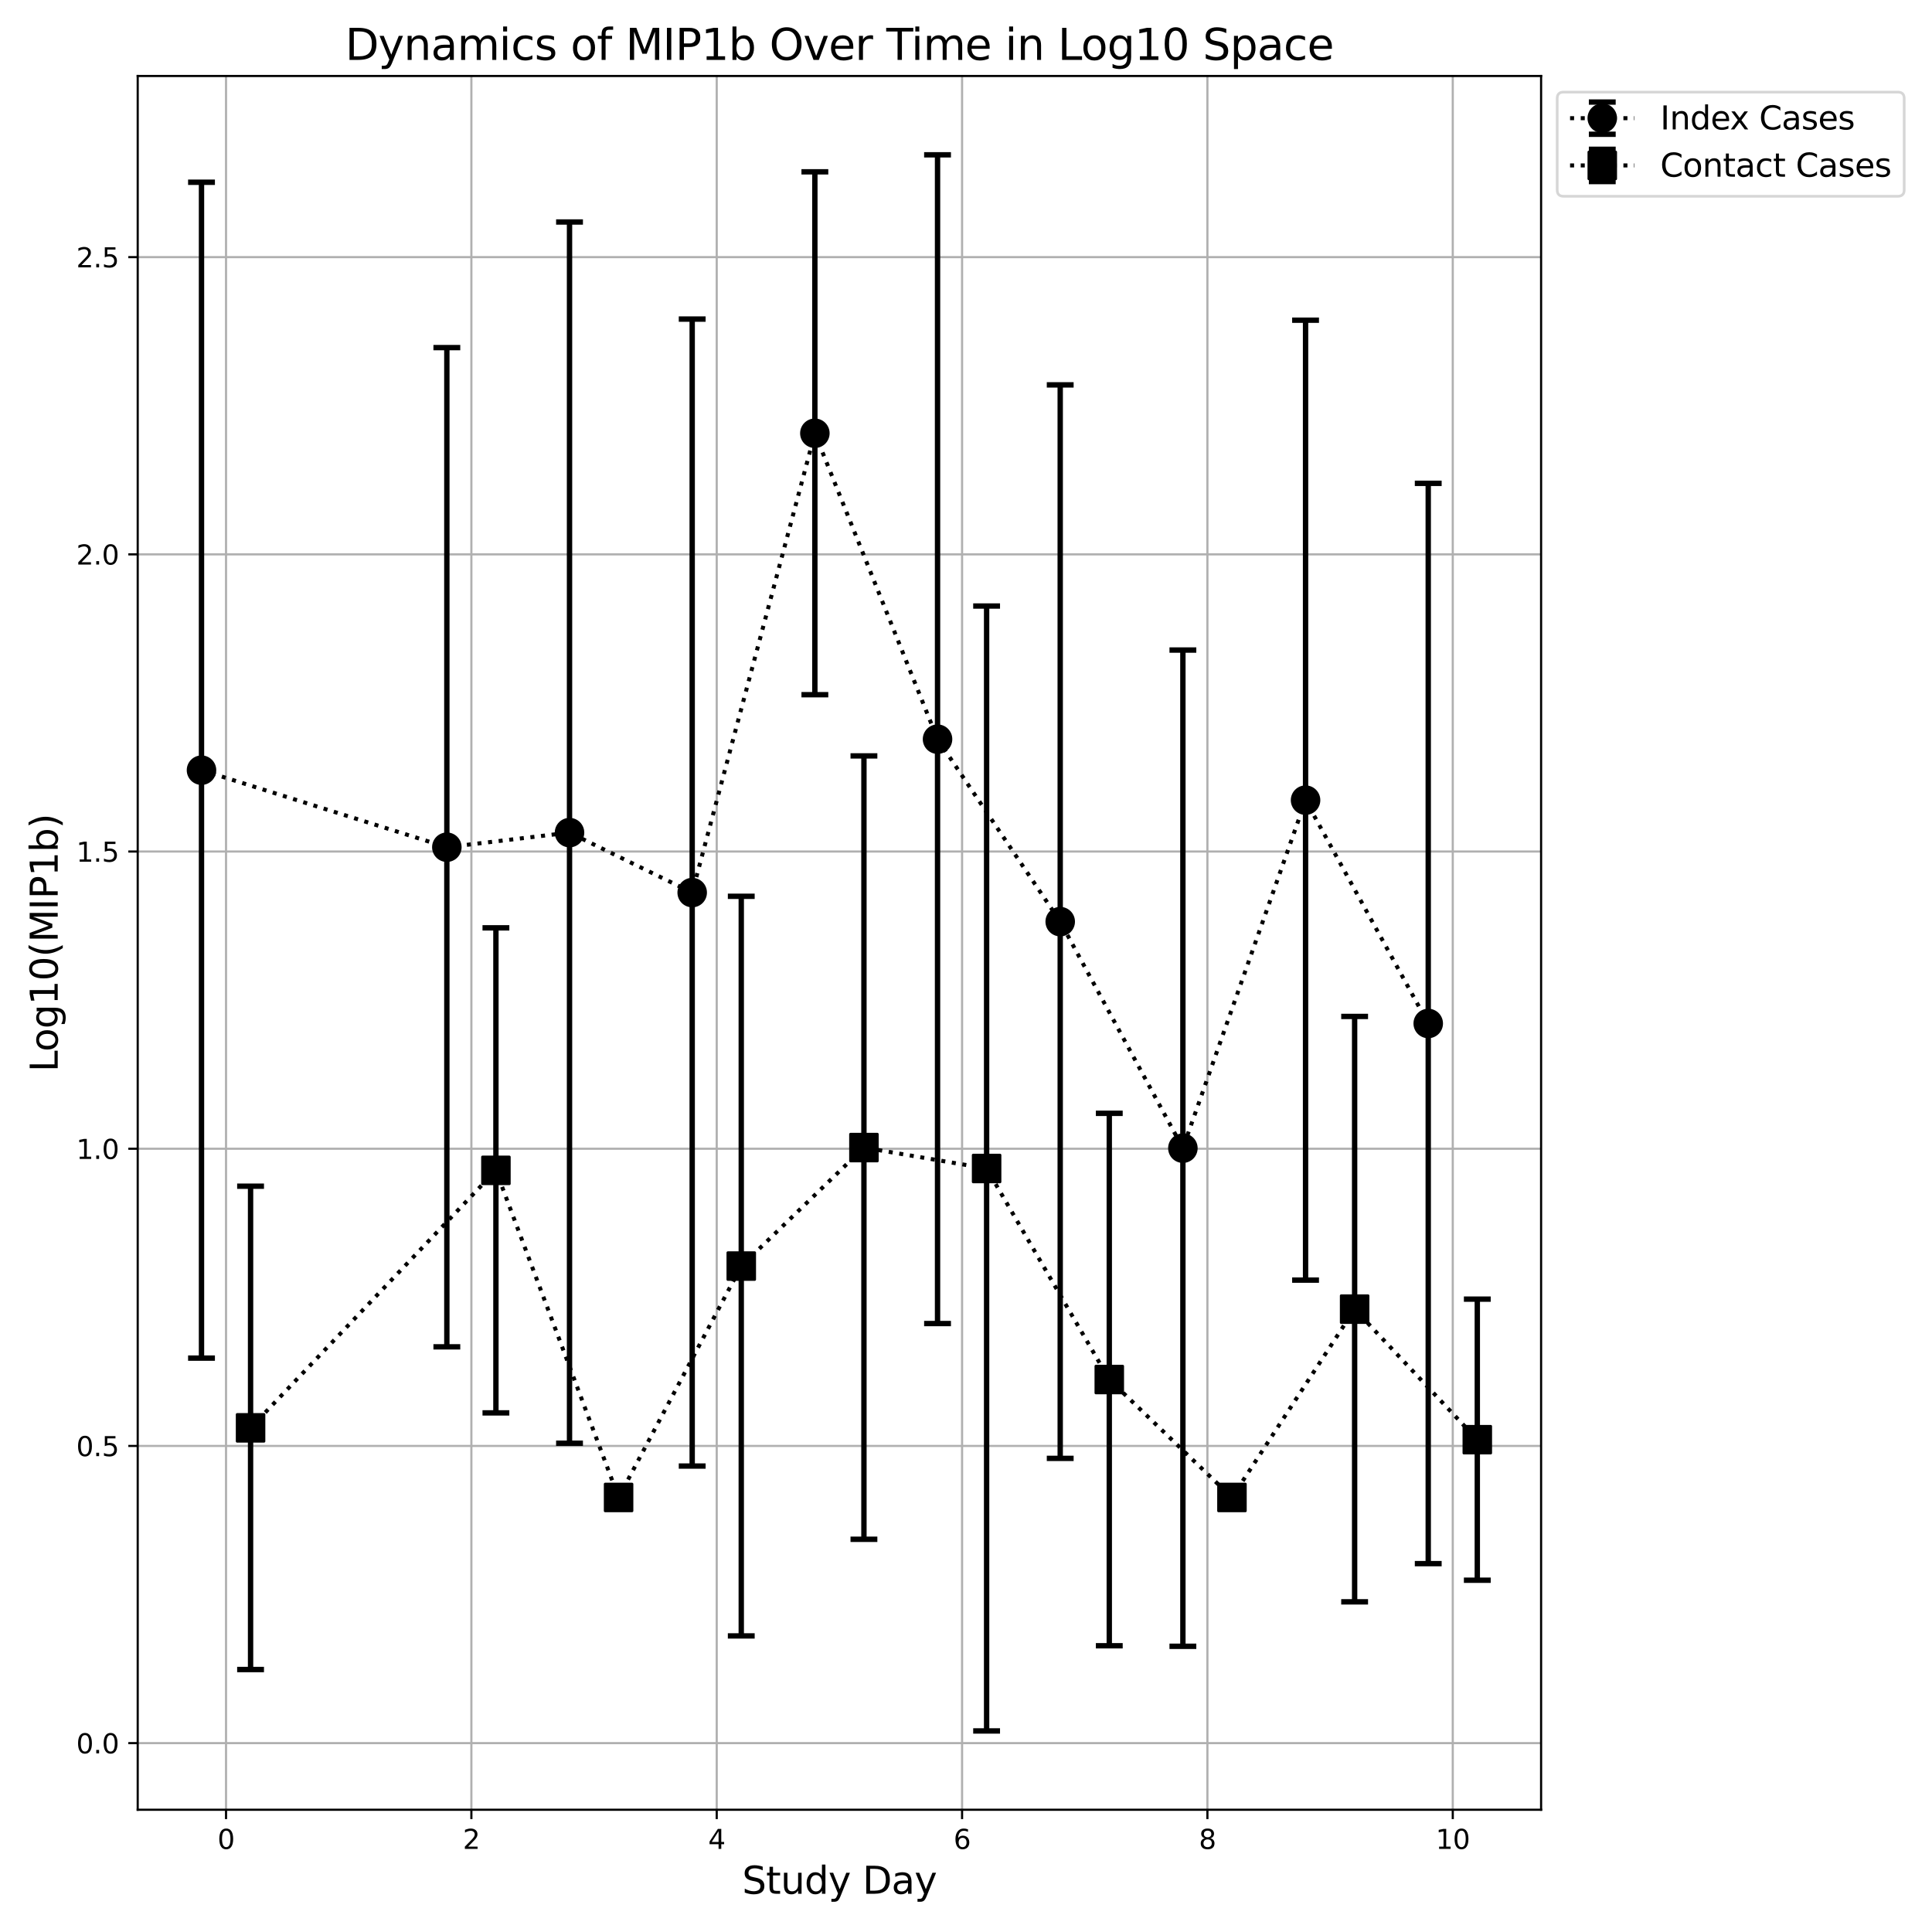 <?xml version="1.0" encoding="utf-8" standalone="no"?>
<!DOCTYPE svg PUBLIC "-//W3C//DTD SVG 1.1//EN"
  "http://www.w3.org/Graphics/SVG/1.1/DTD/svg11.dtd">
<svg xmlns:xlink="http://www.w3.org/1999/xlink" width="720pt" height="720pt" viewBox="0 0 720 720" xmlns="http://www.w3.org/2000/svg" version="1.1">
 <defs>
  <style type="text/css">*{stroke-linejoin: round; stroke-linecap: butt}</style>
 </defs>
 <g id="figure_1">
  <g id="patch_1">
   <path d="M 0 720 
L 720 720 
L 720 0 
L 0 0 
z
" style="fill: #ffffff"/>
  </g>
  <g id="axes_1">
   <g id="patch_2">
    <path d="M 51.32 674.44 
L 574.32 674.44 
L 574.32 28.32 
L 51.32 28.32 
z
" style="fill: #ffffff"/>
   </g>
   <g id="matplotlib.axis_1">
    <g id="xtick_1">
     <g id="line2d_1">
      <path d="M 84.236 674.44 
L 84.236 28.32 
" clip-path="url(#pb7e20f6f89)" style="fill: none; stroke: #b0b0b0; stroke-width: 0.8; stroke-linecap: square"/>
     </g>
     <g id="line2d_2">
      <defs>
       <path id="m8252f2e72b" d="M 0 0 
L 0 3.5 
" style="stroke: #000000; stroke-width: 0.8"/>
      </defs>
      <g>
       <use xlink:href="#m8252f2e72b" x="84.236" y="674.44" style="stroke: #000000; stroke-width: 0.8"/>
      </g>
     </g>
     <g id="text_1">
      <!-- 0 -->
      <g transform="translate(81.055 689.038) scale(0.1 -0.1)">
       <defs>
        <path id="DejaVuSans-30" d="M 2034 4250 
Q 1547 4250 1301 3770 
Q 1056 3291 1056 2328 
Q 1056 1369 1301 889 
Q 1547 409 2034 409 
Q 2525 409 2770 889 
Q 3016 1369 3016 2328 
Q 3016 3291 2770 3770 
Q 2525 4250 2034 4250 
z
M 2034 4750 
Q 2819 4750 3233 4129 
Q 3647 3509 3647 2328 
Q 3647 1150 3233 529 
Q 2819 -91 2034 -91 
Q 1250 -91 836 529 
Q 422 1150 422 2328 
Q 422 3509 836 4129 
Q 1250 4750 2034 4750 
z
" transform="scale(0.016)"/>
       </defs>
       <use xlink:href="#DejaVuSans-30"/>
      </g>
     </g>
    </g>
    <g id="xtick_2">
     <g id="line2d_3">
      <path d="M 175.67 674.44 
L 175.67 28.32 
" clip-path="url(#pb7e20f6f89)" style="fill: none; stroke: #b0b0b0; stroke-width: 0.8; stroke-linecap: square"/>
     </g>
     <g id="line2d_4">
      <g>
       <use xlink:href="#m8252f2e72b" x="175.67" y="674.44" style="stroke: #000000; stroke-width: 0.8"/>
      </g>
     </g>
     <g id="text_2">
      <!-- 2 -->
      <g transform="translate(172.488 689.038) scale(0.1 -0.1)">
       <defs>
        <path id="DejaVuSans-32" d="M 1228 531 
L 3431 531 
L 3431 0 
L 469 0 
L 469 531 
Q 828 903 1448 1529 
Q 2069 2156 2228 2338 
Q 2531 2678 2651 2914 
Q 2772 3150 2772 3378 
Q 2772 3750 2511 3984 
Q 2250 4219 1831 4219 
Q 1534 4219 1204 4116 
Q 875 4013 500 3803 
L 500 4441 
Q 881 4594 1212 4672 
Q 1544 4750 1819 4750 
Q 2544 4750 2975 4387 
Q 3406 4025 3406 3419 
Q 3406 3131 3298 2873 
Q 3191 2616 2906 2266 
Q 2828 2175 2409 1742 
Q 1991 1309 1228 531 
z
" transform="scale(0.016)"/>
       </defs>
       <use xlink:href="#DejaVuSans-32"/>
      </g>
     </g>
    </g>
    <g id="xtick_3">
     <g id="line2d_5">
      <path d="M 267.103 674.44 
L 267.103 28.32 
" clip-path="url(#pb7e20f6f89)" style="fill: none; stroke: #b0b0b0; stroke-width: 0.8; stroke-linecap: square"/>
     </g>
     <g id="line2d_6">
      <g>
       <use xlink:href="#m8252f2e72b" x="267.103" y="674.44" style="stroke: #000000; stroke-width: 0.8"/>
      </g>
     </g>
     <g id="text_3">
      <!-- 4 -->
      <g transform="translate(263.922 689.038) scale(0.1 -0.1)">
       <defs>
        <path id="DejaVuSans-34" d="M 2419 4116 
L 825 1625 
L 2419 1625 
L 2419 4116 
z
M 2253 4666 
L 3047 4666 
L 3047 1625 
L 3713 1625 
L 3713 1100 
L 3047 1100 
L 3047 0 
L 2419 0 
L 2419 1100 
L 313 1100 
L 313 1709 
L 2253 4666 
z
" transform="scale(0.016)"/>
       </defs>
       <use xlink:href="#DejaVuSans-34"/>
      </g>
     </g>
    </g>
    <g id="xtick_4">
     <g id="line2d_7">
      <path d="M 358.537 674.44 
L 358.537 28.32 
" clip-path="url(#pb7e20f6f89)" style="fill: none; stroke: #b0b0b0; stroke-width: 0.8; stroke-linecap: square"/>
     </g>
     <g id="line2d_8">
      <g>
       <use xlink:href="#m8252f2e72b" x="358.537" y="674.44" style="stroke: #000000; stroke-width: 0.8"/>
      </g>
     </g>
     <g id="text_4">
      <!-- 6 -->
      <g transform="translate(355.356 689.038) scale(0.1 -0.1)">
       <defs>
        <path id="DejaVuSans-36" d="M 2113 2584 
Q 1688 2584 1439 2293 
Q 1191 2003 1191 1497 
Q 1191 994 1439 701 
Q 1688 409 2113 409 
Q 2538 409 2786 701 
Q 3034 994 3034 1497 
Q 3034 2003 2786 2293 
Q 2538 2584 2113 2584 
z
M 3366 4563 
L 3366 3988 
Q 3128 4100 2886 4159 
Q 2644 4219 2406 4219 
Q 1781 4219 1451 3797 
Q 1122 3375 1075 2522 
Q 1259 2794 1537 2939 
Q 1816 3084 2150 3084 
Q 2853 3084 3261 2657 
Q 3669 2231 3669 1497 
Q 3669 778 3244 343 
Q 2819 -91 2113 -91 
Q 1303 -91 875 529 
Q 447 1150 447 2328 
Q 447 3434 972 4092 
Q 1497 4750 2381 4750 
Q 2619 4750 2861 4703 
Q 3103 4656 3366 4563 
z
" transform="scale(0.016)"/>
       </defs>
       <use xlink:href="#DejaVuSans-36"/>
      </g>
     </g>
    </g>
    <g id="xtick_5">
     <g id="line2d_9">
      <path d="M 449.97 674.44 
L 449.97 28.32 
" clip-path="url(#pb7e20f6f89)" style="fill: none; stroke: #b0b0b0; stroke-width: 0.8; stroke-linecap: square"/>
     </g>
     <g id="line2d_10">
      <g>
       <use xlink:href="#m8252f2e72b" x="449.97" y="674.44" style="stroke: #000000; stroke-width: 0.8"/>
      </g>
     </g>
     <g id="text_5">
      <!-- 8 -->
      <g transform="translate(446.789 689.038) scale(0.1 -0.1)">
       <defs>
        <path id="DejaVuSans-38" d="M 2034 2216 
Q 1584 2216 1326 1975 
Q 1069 1734 1069 1313 
Q 1069 891 1326 650 
Q 1584 409 2034 409 
Q 2484 409 2743 651 
Q 3003 894 3003 1313 
Q 3003 1734 2745 1975 
Q 2488 2216 2034 2216 
z
M 1403 2484 
Q 997 2584 770 2862 
Q 544 3141 544 3541 
Q 544 4100 942 4425 
Q 1341 4750 2034 4750 
Q 2731 4750 3128 4425 
Q 3525 4100 3525 3541 
Q 3525 3141 3298 2862 
Q 3072 2584 2669 2484 
Q 3125 2378 3379 2068 
Q 3634 1759 3634 1313 
Q 3634 634 3220 271 
Q 2806 -91 2034 -91 
Q 1263 -91 848 271 
Q 434 634 434 1313 
Q 434 1759 690 2068 
Q 947 2378 1403 2484 
z
M 1172 3481 
Q 1172 3119 1398 2916 
Q 1625 2713 2034 2713 
Q 2441 2713 2670 2916 
Q 2900 3119 2900 3481 
Q 2900 3844 2670 4047 
Q 2441 4250 2034 4250 
Q 1625 4250 1398 4047 
Q 1172 3844 1172 3481 
z
" transform="scale(0.016)"/>
       </defs>
       <use xlink:href="#DejaVuSans-38"/>
      </g>
     </g>
    </g>
    <g id="xtick_6">
     <g id="line2d_11">
      <path d="M 541.404 674.44 
L 541.404 28.32 
" clip-path="url(#pb7e20f6f89)" style="fill: none; stroke: #b0b0b0; stroke-width: 0.8; stroke-linecap: square"/>
     </g>
     <g id="line2d_12">
      <g>
       <use xlink:href="#m8252f2e72b" x="541.404" y="674.44" style="stroke: #000000; stroke-width: 0.8"/>
      </g>
     </g>
     <g id="text_6">
      <!-- 10 -->
      <g transform="translate(535.041 689.038) scale(0.1 -0.1)">
       <defs>
        <path id="DejaVuSans-31" d="M 794 531 
L 1825 531 
L 1825 4091 
L 703 3866 
L 703 4441 
L 1819 4666 
L 2450 4666 
L 2450 531 
L 3481 531 
L 3481 0 
L 794 0 
L 794 531 
z
" transform="scale(0.016)"/>
       </defs>
       <use xlink:href="#DejaVuSans-31"/>
       <use xlink:href="#DejaVuSans-30" x="63.623"/>
      </g>
     </g>
    </g>
    <g id="text_7">
     <!-- Study Day -->
     <g transform="translate(276.561 705.756) scale(0.14 -0.14)">
      <defs>
       <path id="DejaVuSans-53" d="M 3425 4513 
L 3425 3897 
Q 3066 4069 2747 4153 
Q 2428 4238 2131 4238 
Q 1616 4238 1336 4038 
Q 1056 3838 1056 3469 
Q 1056 3159 1242 3001 
Q 1428 2844 1947 2747 
L 2328 2669 
Q 3034 2534 3370 2195 
Q 3706 1856 3706 1288 
Q 3706 609 3251 259 
Q 2797 -91 1919 -91 
Q 1588 -91 1214 -16 
Q 841 59 441 206 
L 441 856 
Q 825 641 1194 531 
Q 1563 422 1919 422 
Q 2459 422 2753 634 
Q 3047 847 3047 1241 
Q 3047 1584 2836 1778 
Q 2625 1972 2144 2069 
L 1759 2144 
Q 1053 2284 737 2584 
Q 422 2884 422 3419 
Q 422 4038 858 4394 
Q 1294 4750 2059 4750 
Q 2388 4750 2728 4690 
Q 3069 4631 3425 4513 
z
" transform="scale(0.016)"/>
       <path id="DejaVuSans-74" d="M 1172 4494 
L 1172 3500 
L 2356 3500 
L 2356 3053 
L 1172 3053 
L 1172 1153 
Q 1172 725 1289 603 
Q 1406 481 1766 481 
L 2356 481 
L 2356 0 
L 1766 0 
Q 1100 0 847 248 
Q 594 497 594 1153 
L 594 3053 
L 172 3053 
L 172 3500 
L 594 3500 
L 594 4494 
L 1172 4494 
z
" transform="scale(0.016)"/>
       <path id="DejaVuSans-75" d="M 544 1381 
L 544 3500 
L 1119 3500 
L 1119 1403 
Q 1119 906 1312 657 
Q 1506 409 1894 409 
Q 2359 409 2629 706 
Q 2900 1003 2900 1516 
L 2900 3500 
L 3475 3500 
L 3475 0 
L 2900 0 
L 2900 538 
Q 2691 219 2414 64 
Q 2138 -91 1772 -91 
Q 1169 -91 856 284 
Q 544 659 544 1381 
z
M 1991 3584 
L 1991 3584 
z
" transform="scale(0.016)"/>
       <path id="DejaVuSans-64" d="M 2906 2969 
L 2906 4863 
L 3481 4863 
L 3481 0 
L 2906 0 
L 2906 525 
Q 2725 213 2448 61 
Q 2172 -91 1784 -91 
Q 1150 -91 751 415 
Q 353 922 353 1747 
Q 353 2572 751 3078 
Q 1150 3584 1784 3584 
Q 2172 3584 2448 3432 
Q 2725 3281 2906 2969 
z
M 947 1747 
Q 947 1113 1208 752 
Q 1469 391 1925 391 
Q 2381 391 2643 752 
Q 2906 1113 2906 1747 
Q 2906 2381 2643 2742 
Q 2381 3103 1925 3103 
Q 1469 3103 1208 2742 
Q 947 2381 947 1747 
z
" transform="scale(0.016)"/>
       <path id="DejaVuSans-79" d="M 2059 -325 
Q 1816 -950 1584 -1140 
Q 1353 -1331 966 -1331 
L 506 -1331 
L 506 -850 
L 844 -850 
Q 1081 -850 1212 -737 
Q 1344 -625 1503 -206 
L 1606 56 
L 191 3500 
L 800 3500 
L 1894 763 
L 2988 3500 
L 3597 3500 
L 2059 -325 
z
" transform="scale(0.016)"/>
       <path id="DejaVuSans-20" transform="scale(0.016)"/>
       <path id="DejaVuSans-44" d="M 1259 4147 
L 1259 519 
L 2022 519 
Q 2988 519 3436 956 
Q 3884 1394 3884 2338 
Q 3884 3275 3436 3711 
Q 2988 4147 2022 4147 
L 1259 4147 
z
M 628 4666 
L 1925 4666 
Q 3281 4666 3915 4102 
Q 4550 3538 4550 2338 
Q 4550 1131 3912 565 
Q 3275 0 1925 0 
L 628 0 
L 628 4666 
z
" transform="scale(0.016)"/>
       <path id="DejaVuSans-61" d="M 2194 1759 
Q 1497 1759 1228 1600 
Q 959 1441 959 1056 
Q 959 750 1161 570 
Q 1363 391 1709 391 
Q 2188 391 2477 730 
Q 2766 1069 2766 1631 
L 2766 1759 
L 2194 1759 
z
M 3341 1997 
L 3341 0 
L 2766 0 
L 2766 531 
Q 2569 213 2275 61 
Q 1981 -91 1556 -91 
Q 1019 -91 701 211 
Q 384 513 384 1019 
Q 384 1609 779 1909 
Q 1175 2209 1959 2209 
L 2766 2209 
L 2766 2266 
Q 2766 2663 2505 2880 
Q 2244 3097 1772 3097 
Q 1472 3097 1187 3025 
Q 903 2953 641 2809 
L 641 3341 
Q 956 3463 1253 3523 
Q 1550 3584 1831 3584 
Q 2591 3584 2966 3190 
Q 3341 2797 3341 1997 
z
" transform="scale(0.016)"/>
      </defs>
      <use xlink:href="#DejaVuSans-53"/>
      <use xlink:href="#DejaVuSans-74" x="63.477"/>
      <use xlink:href="#DejaVuSans-75" x="102.686"/>
      <use xlink:href="#DejaVuSans-64" x="166.064"/>
      <use xlink:href="#DejaVuSans-79" x="229.541"/>
      <use xlink:href="#DejaVuSans-20" x="288.721"/>
      <use xlink:href="#DejaVuSans-44" x="320.508"/>
      <use xlink:href="#DejaVuSans-61" x="397.51"/>
      <use xlink:href="#DejaVuSans-79" x="458.789"/>
     </g>
    </g>
   </g>
   <g id="matplotlib.axis_2">
    <g id="ytick_1">
     <g id="line2d_13">
      <path d="M 51.32 649.616 
L 574.32 649.616 
" clip-path="url(#pb7e20f6f89)" style="fill: none; stroke: #b0b0b0; stroke-width: 0.8; stroke-linecap: square"/>
     </g>
     <g id="line2d_14">
      <defs>
       <path id="ma3a31ed9f6" d="M 0 0 
L -3.5 0 
" style="stroke: #000000; stroke-width: 0.8"/>
      </defs>
      <g>
       <use xlink:href="#ma3a31ed9f6" x="51.32" y="649.616" style="stroke: #000000; stroke-width: 0.8"/>
      </g>
     </g>
     <g id="text_8">
      <!-- 0.0 -->
      <g transform="translate(28.417 653.416) scale(0.1 -0.1)">
       <defs>
        <path id="DejaVuSans-2e" d="M 684 794 
L 1344 794 
L 1344 0 
L 684 0 
L 684 794 
z
" transform="scale(0.016)"/>
       </defs>
       <use xlink:href="#DejaVuSans-30"/>
       <use xlink:href="#DejaVuSans-2e" x="63.623"/>
       <use xlink:href="#DejaVuSans-30" x="95.41"/>
      </g>
     </g>
    </g>
    <g id="ytick_2">
     <g id="line2d_15">
      <path d="M 51.32 538.859 
L 574.32 538.859 
" clip-path="url(#pb7e20f6f89)" style="fill: none; stroke: #b0b0b0; stroke-width: 0.8; stroke-linecap: square"/>
     </g>
     <g id="line2d_16">
      <g>
       <use xlink:href="#ma3a31ed9f6" x="51.32" y="538.859" style="stroke: #000000; stroke-width: 0.8"/>
      </g>
     </g>
     <g id="text_9">
      <!-- 0.5 -->
      <g transform="translate(28.417 542.658) scale(0.1 -0.1)">
       <defs>
        <path id="DejaVuSans-35" d="M 691 4666 
L 3169 4666 
L 3169 4134 
L 1269 4134 
L 1269 2991 
Q 1406 3038 1543 3061 
Q 1681 3084 1819 3084 
Q 2600 3084 3056 2656 
Q 3513 2228 3513 1497 
Q 3513 744 3044 326 
Q 2575 -91 1722 -91 
Q 1428 -91 1123 -41 
Q 819 9 494 109 
L 494 744 
Q 775 591 1075 516 
Q 1375 441 1709 441 
Q 2250 441 2565 725 
Q 2881 1009 2881 1497 
Q 2881 1984 2565 2268 
Q 2250 2553 1709 2553 
Q 1456 2553 1204 2497 
Q 953 2441 691 2322 
L 691 4666 
z
" transform="scale(0.016)"/>
       </defs>
       <use xlink:href="#DejaVuSans-30"/>
       <use xlink:href="#DejaVuSans-2e" x="63.623"/>
       <use xlink:href="#DejaVuSans-35" x="95.41"/>
      </g>
     </g>
    </g>
    <g id="ytick_3">
     <g id="line2d_17">
      <path d="M 51.32 428.101 
L 574.32 428.101 
" clip-path="url(#pb7e20f6f89)" style="fill: none; stroke: #b0b0b0; stroke-width: 0.8; stroke-linecap: square"/>
     </g>
     <g id="line2d_18">
      <g>
       <use xlink:href="#ma3a31ed9f6" x="51.32" y="428.101" style="stroke: #000000; stroke-width: 0.8"/>
      </g>
     </g>
     <g id="text_10">
      <!-- 1.0 -->
      <g transform="translate(28.417 431.9) scale(0.1 -0.1)">
       <use xlink:href="#DejaVuSans-31"/>
       <use xlink:href="#DejaVuSans-2e" x="63.623"/>
       <use xlink:href="#DejaVuSans-30" x="95.41"/>
      </g>
     </g>
    </g>
    <g id="ytick_4">
     <g id="line2d_19">
      <path d="M 51.32 317.343 
L 574.32 317.343 
" clip-path="url(#pb7e20f6f89)" style="fill: none; stroke: #b0b0b0; stroke-width: 0.8; stroke-linecap: square"/>
     </g>
     <g id="line2d_20">
      <g>
       <use xlink:href="#ma3a31ed9f6" x="51.32" y="317.343" style="stroke: #000000; stroke-width: 0.8"/>
      </g>
     </g>
     <g id="text_11">
      <!-- 1.5 -->
      <g transform="translate(28.417 321.143) scale(0.1 -0.1)">
       <use xlink:href="#DejaVuSans-31"/>
       <use xlink:href="#DejaVuSans-2e" x="63.623"/>
       <use xlink:href="#DejaVuSans-35" x="95.41"/>
      </g>
     </g>
    </g>
    <g id="ytick_5">
     <g id="line2d_21">
      <path d="M 51.32 206.586 
L 574.32 206.586 
" clip-path="url(#pb7e20f6f89)" style="fill: none; stroke: #b0b0b0; stroke-width: 0.8; stroke-linecap: square"/>
     </g>
     <g id="line2d_22">
      <g>
       <use xlink:href="#ma3a31ed9f6" x="51.32" y="206.586" style="stroke: #000000; stroke-width: 0.8"/>
      </g>
     </g>
     <g id="text_12">
      <!-- 2.0 -->
      <g transform="translate(28.417 210.385) scale(0.1 -0.1)">
       <use xlink:href="#DejaVuSans-32"/>
       <use xlink:href="#DejaVuSans-2e" x="63.623"/>
       <use xlink:href="#DejaVuSans-30" x="95.41"/>
      </g>
     </g>
    </g>
    <g id="ytick_6">
     <g id="line2d_23">
      <path d="M 51.32 95.828 
L 574.32 95.828 
" clip-path="url(#pb7e20f6f89)" style="fill: none; stroke: #b0b0b0; stroke-width: 0.8; stroke-linecap: square"/>
     </g>
     <g id="line2d_24">
      <g>
       <use xlink:href="#ma3a31ed9f6" x="51.32" y="95.828" style="stroke: #000000; stroke-width: 0.8"/>
      </g>
     </g>
     <g id="text_13">
      <!-- 2.5 -->
      <g transform="translate(28.417 99.627) scale(0.1 -0.1)">
       <use xlink:href="#DejaVuSans-32"/>
       <use xlink:href="#DejaVuSans-2e" x="63.623"/>
       <use xlink:href="#DejaVuSans-35" x="95.41"/>
      </g>
     </g>
    </g>
    <g id="text_14">
     <!-- Log10(MIP1b) -->
     <g transform="translate(21.505 399.478) rotate(-90) scale(0.14 -0.14)">
      <defs>
       <path id="DejaVuSans-4c" d="M 628 4666 
L 1259 4666 
L 1259 531 
L 3531 531 
L 3531 0 
L 628 0 
L 628 4666 
z
" transform="scale(0.016)"/>
       <path id="DejaVuSans-6f" d="M 1959 3097 
Q 1497 3097 1228 2736 
Q 959 2375 959 1747 
Q 959 1119 1226 758 
Q 1494 397 1959 397 
Q 2419 397 2687 759 
Q 2956 1122 2956 1747 
Q 2956 2369 2687 2733 
Q 2419 3097 1959 3097 
z
M 1959 3584 
Q 2709 3584 3137 3096 
Q 3566 2609 3566 1747 
Q 3566 888 3137 398 
Q 2709 -91 1959 -91 
Q 1206 -91 779 398 
Q 353 888 353 1747 
Q 353 2609 779 3096 
Q 1206 3584 1959 3584 
z
" transform="scale(0.016)"/>
       <path id="DejaVuSans-67" d="M 2906 1791 
Q 2906 2416 2648 2759 
Q 2391 3103 1925 3103 
Q 1463 3103 1205 2759 
Q 947 2416 947 1791 
Q 947 1169 1205 825 
Q 1463 481 1925 481 
Q 2391 481 2648 825 
Q 2906 1169 2906 1791 
z
M 3481 434 
Q 3481 -459 3084 -895 
Q 2688 -1331 1869 -1331 
Q 1566 -1331 1297 -1286 
Q 1028 -1241 775 -1147 
L 775 -588 
Q 1028 -725 1275 -790 
Q 1522 -856 1778 -856 
Q 2344 -856 2625 -561 
Q 2906 -266 2906 331 
L 2906 616 
Q 2728 306 2450 153 
Q 2172 0 1784 0 
Q 1141 0 747 490 
Q 353 981 353 1791 
Q 353 2603 747 3093 
Q 1141 3584 1784 3584 
Q 2172 3584 2450 3431 
Q 2728 3278 2906 2969 
L 2906 3500 
L 3481 3500 
L 3481 434 
z
" transform="scale(0.016)"/>
       <path id="DejaVuSans-28" d="M 1984 4856 
Q 1566 4138 1362 3434 
Q 1159 2731 1159 2009 
Q 1159 1288 1364 580 
Q 1569 -128 1984 -844 
L 1484 -844 
Q 1016 -109 783 600 
Q 550 1309 550 2009 
Q 550 2706 781 3412 
Q 1013 4119 1484 4856 
L 1984 4856 
z
" transform="scale(0.016)"/>
       <path id="DejaVuSans-4d" d="M 628 4666 
L 1569 4666 
L 2759 1491 
L 3956 4666 
L 4897 4666 
L 4897 0 
L 4281 0 
L 4281 4097 
L 3078 897 
L 2444 897 
L 1241 4097 
L 1241 0 
L 628 0 
L 628 4666 
z
" transform="scale(0.016)"/>
       <path id="DejaVuSans-49" d="M 628 4666 
L 1259 4666 
L 1259 0 
L 628 0 
L 628 4666 
z
" transform="scale(0.016)"/>
       <path id="DejaVuSans-50" d="M 1259 4147 
L 1259 2394 
L 2053 2394 
Q 2494 2394 2734 2622 
Q 2975 2850 2975 3272 
Q 2975 3691 2734 3919 
Q 2494 4147 2053 4147 
L 1259 4147 
z
M 628 4666 
L 2053 4666 
Q 2838 4666 3239 4311 
Q 3641 3956 3641 3272 
Q 3641 2581 3239 2228 
Q 2838 1875 2053 1875 
L 1259 1875 
L 1259 0 
L 628 0 
L 628 4666 
z
" transform="scale(0.016)"/>
       <path id="DejaVuSans-62" d="M 3116 1747 
Q 3116 2381 2855 2742 
Q 2594 3103 2138 3103 
Q 1681 3103 1420 2742 
Q 1159 2381 1159 1747 
Q 1159 1113 1420 752 
Q 1681 391 2138 391 
Q 2594 391 2855 752 
Q 3116 1113 3116 1747 
z
M 1159 2969 
Q 1341 3281 1617 3432 
Q 1894 3584 2278 3584 
Q 2916 3584 3314 3078 
Q 3713 2572 3713 1747 
Q 3713 922 3314 415 
Q 2916 -91 2278 -91 
Q 1894 -91 1617 61 
Q 1341 213 1159 525 
L 1159 0 
L 581 0 
L 581 4863 
L 1159 4863 
L 1159 2969 
z
" transform="scale(0.016)"/>
       <path id="DejaVuSans-29" d="M 513 4856 
L 1013 4856 
Q 1481 4119 1714 3412 
Q 1947 2706 1947 2009 
Q 1947 1309 1714 600 
Q 1481 -109 1013 -844 
L 513 -844 
Q 928 -128 1133 580 
Q 1338 1288 1338 2009 
Q 1338 2731 1133 3434 
Q 928 4138 513 4856 
z
" transform="scale(0.016)"/>
      </defs>
      <use xlink:href="#DejaVuSans-4c"/>
      <use xlink:href="#DejaVuSans-6f" x="53.963"/>
      <use xlink:href="#DejaVuSans-67" x="115.145"/>
      <use xlink:href="#DejaVuSans-31" x="178.621"/>
      <use xlink:href="#DejaVuSans-30" x="242.244"/>
      <use xlink:href="#DejaVuSans-28" x="305.867"/>
      <use xlink:href="#DejaVuSans-4d" x="344.881"/>
      <use xlink:href="#DejaVuSans-49" x="431.16"/>
      <use xlink:href="#DejaVuSans-50" x="460.652"/>
      <use xlink:href="#DejaVuSans-31" x="520.955"/>
      <use xlink:href="#DejaVuSans-62" x="584.578"/>
      <use xlink:href="#DejaVuSans-29" x="648.055"/>
     </g>
    </g>
   </g>
   <g id="LineCollection_1">
    <path d="M 75.093 506.131 
L 75.093 67.918 
" clip-path="url(#pb7e20f6f89)" style="fill: none; stroke: #000000; stroke-width: 2"/>
    <path d="M 166.526 501.922 
L 166.526 129.538 
" clip-path="url(#pb7e20f6f89)" style="fill: none; stroke: #000000; stroke-width: 2"/>
    <path d="M 212.243 537.86 
L 212.243 82.726 
" clip-path="url(#pb7e20f6f89)" style="fill: none; stroke: #000000; stroke-width: 2"/>
    <path d="M 257.96 546.362 
L 257.96 118.916 
" clip-path="url(#pb7e20f6f89)" style="fill: none; stroke: #000000; stroke-width: 2"/>
    <path d="M 303.677 258.893 
L 303.677 64.036 
" clip-path="url(#pb7e20f6f89)" style="fill: none; stroke: #000000; stroke-width: 2"/>
    <path d="M 349.393 493.255 
L 349.393 57.689 
" clip-path="url(#pb7e20f6f89)" style="fill: none; stroke: #000000; stroke-width: 2"/>
    <path d="M 395.11 543.502 
L 395.11 143.432 
" clip-path="url(#pb7e20f6f89)" style="fill: none; stroke: #000000; stroke-width: 2"/>
    <path d="M 440.827 613.527 
L 440.827 242.257 
" clip-path="url(#pb7e20f6f89)" style="fill: none; stroke: #000000; stroke-width: 2"/>
    <path d="M 486.544 477.069 
L 486.544 119.328 
" clip-path="url(#pb7e20f6f89)" style="fill: none; stroke: #000000; stroke-width: 2"/>
    <path d="M 532.261 582.717 
L 532.261 180.124 
" clip-path="url(#pb7e20f6f89)" style="fill: none; stroke: #000000; stroke-width: 2"/>
   </g>
   <g id="line2d_25">
    <defs>
     <path id="m39671299b5" d="M 5 0 
L -5 -0 
" style="stroke: #000000; stroke-width: 2"/>
    </defs>
    <g clip-path="url(#pb7e20f6f89)">
     <use xlink:href="#m39671299b5" x="75.093" y="506.131" style="stroke: #000000; stroke-width: 2"/>
     <use xlink:href="#m39671299b5" x="166.526" y="501.922" style="stroke: #000000; stroke-width: 2"/>
     <use xlink:href="#m39671299b5" x="212.243" y="537.86" style="stroke: #000000; stroke-width: 2"/>
     <use xlink:href="#m39671299b5" x="257.96" y="546.362" style="stroke: #000000; stroke-width: 2"/>
     <use xlink:href="#m39671299b5" x="303.677" y="258.893" style="stroke: #000000; stroke-width: 2"/>
     <use xlink:href="#m39671299b5" x="349.393" y="493.255" style="stroke: #000000; stroke-width: 2"/>
     <use xlink:href="#m39671299b5" x="395.11" y="543.502" style="stroke: #000000; stroke-width: 2"/>
     <use xlink:href="#m39671299b5" x="440.827" y="613.527" style="stroke: #000000; stroke-width: 2"/>
     <use xlink:href="#m39671299b5" x="486.544" y="477.069" style="stroke: #000000; stroke-width: 2"/>
     <use xlink:href="#m39671299b5" x="532.261" y="582.717" style="stroke: #000000; stroke-width: 2"/>
    </g>
   </g>
   <g id="line2d_26">
    <g clip-path="url(#pb7e20f6f89)">
     <use xlink:href="#m39671299b5" x="75.093" y="67.918" style="stroke: #000000; stroke-width: 2"/>
     <use xlink:href="#m39671299b5" x="166.526" y="129.538" style="stroke: #000000; stroke-width: 2"/>
     <use xlink:href="#m39671299b5" x="212.243" y="82.726" style="stroke: #000000; stroke-width: 2"/>
     <use xlink:href="#m39671299b5" x="257.96" y="118.916" style="stroke: #000000; stroke-width: 2"/>
     <use xlink:href="#m39671299b5" x="303.677" y="64.036" style="stroke: #000000; stroke-width: 2"/>
     <use xlink:href="#m39671299b5" x="349.393" y="57.689" style="stroke: #000000; stroke-width: 2"/>
     <use xlink:href="#m39671299b5" x="395.11" y="143.432" style="stroke: #000000; stroke-width: 2"/>
     <use xlink:href="#m39671299b5" x="440.827" y="242.257" style="stroke: #000000; stroke-width: 2"/>
     <use xlink:href="#m39671299b5" x="486.544" y="119.328" style="stroke: #000000; stroke-width: 2"/>
     <use xlink:href="#m39671299b5" x="532.261" y="180.124" style="stroke: #000000; stroke-width: 2"/>
    </g>
   </g>
   <g id="LineCollection_2">
    <path d="M 93.379 622.187 
L 93.379 442.065 
" clip-path="url(#pb7e20f6f89)" style="fill: none; stroke: #000000; stroke-width: 2"/>
    <path d="M 184.813 526.544 
L 184.813 345.782 
" clip-path="url(#pb7e20f6f89)" style="fill: none; stroke: #000000; stroke-width: 2"/>
    <path d="M 230.53 558.064 
L 230.53 558.064 
" clip-path="url(#pb7e20f6f89)" style="fill: none; stroke: #000000; stroke-width: 2"/>
    <path d="M 276.247 609.655 
L 276.247 334.021 
" clip-path="url(#pb7e20f6f89)" style="fill: none; stroke: #000000; stroke-width: 2"/>
    <path d="M 321.963 573.646 
L 321.963 281.7 
" clip-path="url(#pb7e20f6f89)" style="fill: none; stroke: #000000; stroke-width: 2"/>
    <path d="M 367.68 645.071 
L 367.68 225.856 
" clip-path="url(#pb7e20f6f89)" style="fill: none; stroke: #000000; stroke-width: 2"/>
    <path d="M 413.397 613.331 
L 413.397 414.901 
" clip-path="url(#pb7e20f6f89)" style="fill: none; stroke: #000000; stroke-width: 2"/>
    <path d="M 459.114 558.064 
L 459.114 558.064 
" clip-path="url(#pb7e20f6f89)" style="fill: none; stroke: #000000; stroke-width: 2"/>
    <path d="M 504.83 596.955 
L 504.83 378.801 
" clip-path="url(#pb7e20f6f89)" style="fill: none; stroke: #000000; stroke-width: 2"/>
    <path d="M 550.547 588.901 
L 550.547 484.152 
" clip-path="url(#pb7e20f6f89)" style="fill: none; stroke: #000000; stroke-width: 2"/>
   </g>
   <g id="line2d_27">
    <g clip-path="url(#pb7e20f6f89)">
     <use xlink:href="#m39671299b5" x="93.379" y="622.187" style="stroke: #000000; stroke-width: 2"/>
     <use xlink:href="#m39671299b5" x="184.813" y="526.544" style="stroke: #000000; stroke-width: 2"/>
     <use xlink:href="#m39671299b5" x="230.53" y="558.064" style="stroke: #000000; stroke-width: 2"/>
     <use xlink:href="#m39671299b5" x="276.247" y="609.655" style="stroke: #000000; stroke-width: 2"/>
     <use xlink:href="#m39671299b5" x="321.963" y="573.646" style="stroke: #000000; stroke-width: 2"/>
     <use xlink:href="#m39671299b5" x="367.68" y="645.071" style="stroke: #000000; stroke-width: 2"/>
     <use xlink:href="#m39671299b5" x="413.397" y="613.331" style="stroke: #000000; stroke-width: 2"/>
     <use xlink:href="#m39671299b5" x="459.114" y="558.064" style="stroke: #000000; stroke-width: 2"/>
     <use xlink:href="#m39671299b5" x="504.83" y="596.955" style="stroke: #000000; stroke-width: 2"/>
     <use xlink:href="#m39671299b5" x="550.547" y="588.901" style="stroke: #000000; stroke-width: 2"/>
    </g>
   </g>
   <g id="line2d_28">
    <g clip-path="url(#pb7e20f6f89)">
     <use xlink:href="#m39671299b5" x="93.379" y="442.065" style="stroke: #000000; stroke-width: 2"/>
     <use xlink:href="#m39671299b5" x="184.813" y="345.782" style="stroke: #000000; stroke-width: 2"/>
     <use xlink:href="#m39671299b5" x="230.53" y="558.064" style="stroke: #000000; stroke-width: 2"/>
     <use xlink:href="#m39671299b5" x="276.247" y="334.021" style="stroke: #000000; stroke-width: 2"/>
     <use xlink:href="#m39671299b5" x="321.963" y="281.7" style="stroke: #000000; stroke-width: 2"/>
     <use xlink:href="#m39671299b5" x="367.68" y="225.856" style="stroke: #000000; stroke-width: 2"/>
     <use xlink:href="#m39671299b5" x="413.397" y="414.901" style="stroke: #000000; stroke-width: 2"/>
     <use xlink:href="#m39671299b5" x="459.114" y="558.064" style="stroke: #000000; stroke-width: 2"/>
     <use xlink:href="#m39671299b5" x="504.83" y="378.801" style="stroke: #000000; stroke-width: 2"/>
     <use xlink:href="#m39671299b5" x="550.547" y="484.152" style="stroke: #000000; stroke-width: 2"/>
    </g>
   </g>
   <g id="line2d_29">
    <path d="M 75.093 287.024 
L 166.526 315.73 
L 212.243 310.293 
L 257.96 332.639 
L 303.677 161.464 
L 349.393 275.472 
L 395.11 343.467 
L 440.827 427.892 
L 486.544 298.198 
L 532.261 381.421 
" clip-path="url(#pb7e20f6f89)" style="fill: none; stroke-dasharray: 1.5,2.475; stroke-dashoffset: 0; stroke: #000000; stroke-width: 1.5"/>
    <defs>
     <path id="m9e85b7a20f" d="M 0 5 
C 1.326 5 2.598 4.473 3.536 3.536 
C 4.473 2.598 5 1.326 5 0 
C 5 -1.326 4.473 -2.598 3.536 -3.536 
C 2.598 -4.473 1.326 -5 0 -5 
C -1.326 -5 -2.598 -4.473 -3.536 -3.536 
C -4.473 -2.598 -5 -1.326 -5 0 
C -5 1.326 -4.473 2.598 -3.536 3.536 
C -2.598 4.473 -1.326 5 0 5 
z
" style="stroke: #000000"/>
    </defs>
    <g clip-path="url(#pb7e20f6f89)">
     <use xlink:href="#m9e85b7a20f" x="75.093" y="287.024" style="stroke: #000000"/>
     <use xlink:href="#m9e85b7a20f" x="166.526" y="315.73" style="stroke: #000000"/>
     <use xlink:href="#m9e85b7a20f" x="212.243" y="310.293" style="stroke: #000000"/>
     <use xlink:href="#m9e85b7a20f" x="257.96" y="332.639" style="stroke: #000000"/>
     <use xlink:href="#m9e85b7a20f" x="303.677" y="161.464" style="stroke: #000000"/>
     <use xlink:href="#m9e85b7a20f" x="349.393" y="275.472" style="stroke: #000000"/>
     <use xlink:href="#m9e85b7a20f" x="395.11" y="343.467" style="stroke: #000000"/>
     <use xlink:href="#m9e85b7a20f" x="440.827" y="427.892" style="stroke: #000000"/>
     <use xlink:href="#m9e85b7a20f" x="486.544" y="298.198" style="stroke: #000000"/>
     <use xlink:href="#m9e85b7a20f" x="532.261" y="381.421" style="stroke: #000000"/>
    </g>
   </g>
   <g id="line2d_30">
    <path d="M 93.379 532.126 
L 184.813 436.163 
L 230.53 558.064 
L 276.247 471.838 
L 321.963 427.673 
L 367.68 435.463 
L 413.397 514.116 
L 459.114 558.064 
L 504.83 487.878 
L 550.547 536.526 
" clip-path="url(#pb7e20f6f89)" style="fill: none; stroke-dasharray: 1.5,2.475; stroke-dashoffset: 0; stroke: #000000; stroke-width: 1.5"/>
    <defs>
     <path id="m920dac4abb" d="M -5 5 
L 5 5 
L 5 -5 
L -5 -5 
z
" style="stroke: #000000; stroke-linejoin: miter"/>
    </defs>
    <g clip-path="url(#pb7e20f6f89)">
     <use xlink:href="#m920dac4abb" x="93.379" y="532.126" style="stroke: #000000; stroke-linejoin: miter"/>
     <use xlink:href="#m920dac4abb" x="184.813" y="436.163" style="stroke: #000000; stroke-linejoin: miter"/>
     <use xlink:href="#m920dac4abb" x="230.53" y="558.064" style="stroke: #000000; stroke-linejoin: miter"/>
     <use xlink:href="#m920dac4abb" x="276.247" y="471.838" style="stroke: #000000; stroke-linejoin: miter"/>
     <use xlink:href="#m920dac4abb" x="321.963" y="427.673" style="stroke: #000000; stroke-linejoin: miter"/>
     <use xlink:href="#m920dac4abb" x="367.68" y="435.463" style="stroke: #000000; stroke-linejoin: miter"/>
     <use xlink:href="#m920dac4abb" x="413.397" y="514.116" style="stroke: #000000; stroke-linejoin: miter"/>
     <use xlink:href="#m920dac4abb" x="459.114" y="558.064" style="stroke: #000000; stroke-linejoin: miter"/>
     <use xlink:href="#m920dac4abb" x="504.83" y="487.878" style="stroke: #000000; stroke-linejoin: miter"/>
     <use xlink:href="#m920dac4abb" x="550.547" y="536.526" style="stroke: #000000; stroke-linejoin: miter"/>
    </g>
   </g>
   <g id="patch_3">
    <path d="M 51.32 674.44 
L 51.32 28.32 
" style="fill: none; stroke: #000000; stroke-width: 0.8; stroke-linejoin: miter; stroke-linecap: square"/>
   </g>
   <g id="patch_4">
    <path d="M 574.32 674.44 
L 574.32 28.32 
" style="fill: none; stroke: #000000; stroke-width: 0.8; stroke-linejoin: miter; stroke-linecap: square"/>
   </g>
   <g id="patch_5">
    <path d="M 51.32 674.44 
L 574.32 674.44 
" style="fill: none; stroke: #000000; stroke-width: 0.8; stroke-linejoin: miter; stroke-linecap: square"/>
   </g>
   <g id="patch_6">
    <path d="M 51.32 28.32 
L 574.32 28.32 
" style="fill: none; stroke: #000000; stroke-width: 0.8; stroke-linejoin: miter; stroke-linecap: square"/>
   </g>
   <g id="text_15">
    <!-- Dynamics of MIP1b Over Time in Log10 Space -->
    <g transform="translate(128.645 22.32) scale(0.16 -0.16)">
     <defs>
      <path id="DejaVuSans-6e" d="M 3513 2113 
L 3513 0 
L 2938 0 
L 2938 2094 
Q 2938 2591 2744 2837 
Q 2550 3084 2163 3084 
Q 1697 3084 1428 2787 
Q 1159 2491 1159 1978 
L 1159 0 
L 581 0 
L 581 3500 
L 1159 3500 
L 1159 2956 
Q 1366 3272 1645 3428 
Q 1925 3584 2291 3584 
Q 2894 3584 3203 3211 
Q 3513 2838 3513 2113 
z
" transform="scale(0.016)"/>
      <path id="DejaVuSans-6d" d="M 3328 2828 
Q 3544 3216 3844 3400 
Q 4144 3584 4550 3584 
Q 5097 3584 5394 3201 
Q 5691 2819 5691 2113 
L 5691 0 
L 5113 0 
L 5113 2094 
Q 5113 2597 4934 2840 
Q 4756 3084 4391 3084 
Q 3944 3084 3684 2787 
Q 3425 2491 3425 1978 
L 3425 0 
L 2847 0 
L 2847 2094 
Q 2847 2600 2669 2842 
Q 2491 3084 2119 3084 
Q 1678 3084 1418 2786 
Q 1159 2488 1159 1978 
L 1159 0 
L 581 0 
L 581 3500 
L 1159 3500 
L 1159 2956 
Q 1356 3278 1631 3431 
Q 1906 3584 2284 3584 
Q 2666 3584 2933 3390 
Q 3200 3197 3328 2828 
z
" transform="scale(0.016)"/>
      <path id="DejaVuSans-69" d="M 603 3500 
L 1178 3500 
L 1178 0 
L 603 0 
L 603 3500 
z
M 603 4863 
L 1178 4863 
L 1178 4134 
L 603 4134 
L 603 4863 
z
" transform="scale(0.016)"/>
      <path id="DejaVuSans-63" d="M 3122 3366 
L 3122 2828 
Q 2878 2963 2633 3030 
Q 2388 3097 2138 3097 
Q 1578 3097 1268 2742 
Q 959 2388 959 1747 
Q 959 1106 1268 751 
Q 1578 397 2138 397 
Q 2388 397 2633 464 
Q 2878 531 3122 666 
L 3122 134 
Q 2881 22 2623 -34 
Q 2366 -91 2075 -91 
Q 1284 -91 818 406 
Q 353 903 353 1747 
Q 353 2603 823 3093 
Q 1294 3584 2113 3584 
Q 2378 3584 2631 3529 
Q 2884 3475 3122 3366 
z
" transform="scale(0.016)"/>
      <path id="DejaVuSans-73" d="M 2834 3397 
L 2834 2853 
Q 2591 2978 2328 3040 
Q 2066 3103 1784 3103 
Q 1356 3103 1142 2972 
Q 928 2841 928 2578 
Q 928 2378 1081 2264 
Q 1234 2150 1697 2047 
L 1894 2003 
Q 2506 1872 2764 1633 
Q 3022 1394 3022 966 
Q 3022 478 2636 193 
Q 2250 -91 1575 -91 
Q 1294 -91 989 -36 
Q 684 19 347 128 
L 347 722 
Q 666 556 975 473 
Q 1284 391 1588 391 
Q 1994 391 2212 530 
Q 2431 669 2431 922 
Q 2431 1156 2273 1281 
Q 2116 1406 1581 1522 
L 1381 1569 
Q 847 1681 609 1914 
Q 372 2147 372 2553 
Q 372 3047 722 3315 
Q 1072 3584 1716 3584 
Q 2034 3584 2315 3537 
Q 2597 3491 2834 3397 
z
" transform="scale(0.016)"/>
      <path id="DejaVuSans-66" d="M 2375 4863 
L 2375 4384 
L 1825 4384 
Q 1516 4384 1395 4259 
Q 1275 4134 1275 3809 
L 1275 3500 
L 2222 3500 
L 2222 3053 
L 1275 3053 
L 1275 0 
L 697 0 
L 697 3053 
L 147 3053 
L 147 3500 
L 697 3500 
L 697 3744 
Q 697 4328 969 4595 
Q 1241 4863 1831 4863 
L 2375 4863 
z
" transform="scale(0.016)"/>
      <path id="DejaVuSans-4f" d="M 2522 4238 
Q 1834 4238 1429 3725 
Q 1025 3213 1025 2328 
Q 1025 1447 1429 934 
Q 1834 422 2522 422 
Q 3209 422 3611 934 
Q 4013 1447 4013 2328 
Q 4013 3213 3611 3725 
Q 3209 4238 2522 4238 
z
M 2522 4750 
Q 3503 4750 4090 4092 
Q 4678 3434 4678 2328 
Q 4678 1225 4090 567 
Q 3503 -91 2522 -91 
Q 1538 -91 948 565 
Q 359 1222 359 2328 
Q 359 3434 948 4092 
Q 1538 4750 2522 4750 
z
" transform="scale(0.016)"/>
      <path id="DejaVuSans-76" d="M 191 3500 
L 800 3500 
L 1894 563 
L 2988 3500 
L 3597 3500 
L 2284 0 
L 1503 0 
L 191 3500 
z
" transform="scale(0.016)"/>
      <path id="DejaVuSans-65" d="M 3597 1894 
L 3597 1613 
L 953 1613 
Q 991 1019 1311 708 
Q 1631 397 2203 397 
Q 2534 397 2845 478 
Q 3156 559 3463 722 
L 3463 178 
Q 3153 47 2828 -22 
Q 2503 -91 2169 -91 
Q 1331 -91 842 396 
Q 353 884 353 1716 
Q 353 2575 817 3079 
Q 1281 3584 2069 3584 
Q 2775 3584 3186 3129 
Q 3597 2675 3597 1894 
z
M 3022 2063 
Q 3016 2534 2758 2815 
Q 2500 3097 2075 3097 
Q 1594 3097 1305 2825 
Q 1016 2553 972 2059 
L 3022 2063 
z
" transform="scale(0.016)"/>
      <path id="DejaVuSans-72" d="M 2631 2963 
Q 2534 3019 2420 3045 
Q 2306 3072 2169 3072 
Q 1681 3072 1420 2755 
Q 1159 2438 1159 1844 
L 1159 0 
L 581 0 
L 581 3500 
L 1159 3500 
L 1159 2956 
Q 1341 3275 1631 3429 
Q 1922 3584 2338 3584 
Q 2397 3584 2469 3576 
Q 2541 3569 2628 3553 
L 2631 2963 
z
" transform="scale(0.016)"/>
      <path id="DejaVuSans-54" d="M -19 4666 
L 3928 4666 
L 3928 4134 
L 2272 4134 
L 2272 0 
L 1638 0 
L 1638 4134 
L -19 4134 
L -19 4666 
z
" transform="scale(0.016)"/>
      <path id="DejaVuSans-70" d="M 1159 525 
L 1159 -1331 
L 581 -1331 
L 581 3500 
L 1159 3500 
L 1159 2969 
Q 1341 3281 1617 3432 
Q 1894 3584 2278 3584 
Q 2916 3584 3314 3078 
Q 3713 2572 3713 1747 
Q 3713 922 3314 415 
Q 2916 -91 2278 -91 
Q 1894 -91 1617 61 
Q 1341 213 1159 525 
z
M 3116 1747 
Q 3116 2381 2855 2742 
Q 2594 3103 2138 3103 
Q 1681 3103 1420 2742 
Q 1159 2381 1159 1747 
Q 1159 1113 1420 752 
Q 1681 391 2138 391 
Q 2594 391 2855 752 
Q 3116 1113 3116 1747 
z
" transform="scale(0.016)"/>
     </defs>
     <use xlink:href="#DejaVuSans-44"/>
     <use xlink:href="#DejaVuSans-79" x="77.002"/>
     <use xlink:href="#DejaVuSans-6e" x="136.182"/>
     <use xlink:href="#DejaVuSans-61" x="199.561"/>
     <use xlink:href="#DejaVuSans-6d" x="260.84"/>
     <use xlink:href="#DejaVuSans-69" x="358.252"/>
     <use xlink:href="#DejaVuSans-63" x="386.035"/>
     <use xlink:href="#DejaVuSans-73" x="441.016"/>
     <use xlink:href="#DejaVuSans-20" x="493.115"/>
     <use xlink:href="#DejaVuSans-6f" x="524.902"/>
     <use xlink:href="#DejaVuSans-66" x="586.084"/>
     <use xlink:href="#DejaVuSans-20" x="621.289"/>
     <use xlink:href="#DejaVuSans-4d" x="653.076"/>
     <use xlink:href="#DejaVuSans-49" x="739.355"/>
     <use xlink:href="#DejaVuSans-50" x="768.848"/>
     <use xlink:href="#DejaVuSans-31" x="829.15"/>
     <use xlink:href="#DejaVuSans-62" x="892.773"/>
     <use xlink:href="#DejaVuSans-20" x="956.25"/>
     <use xlink:href="#DejaVuSans-4f" x="988.037"/>
     <use xlink:href="#DejaVuSans-76" x="1066.748"/>
     <use xlink:href="#DejaVuSans-65" x="1125.928"/>
     <use xlink:href="#DejaVuSans-72" x="1187.451"/>
     <use xlink:href="#DejaVuSans-20" x="1228.564"/>
     <use xlink:href="#DejaVuSans-54" x="1260.352"/>
     <use xlink:href="#DejaVuSans-69" x="1318.311"/>
     <use xlink:href="#DejaVuSans-6d" x="1346.094"/>
     <use xlink:href="#DejaVuSans-65" x="1443.506"/>
     <use xlink:href="#DejaVuSans-20" x="1505.029"/>
     <use xlink:href="#DejaVuSans-69" x="1536.816"/>
     <use xlink:href="#DejaVuSans-6e" x="1564.6"/>
     <use xlink:href="#DejaVuSans-20" x="1627.979"/>
     <use xlink:href="#DejaVuSans-4c" x="1659.766"/>
     <use xlink:href="#DejaVuSans-6f" x="1713.729"/>
     <use xlink:href="#DejaVuSans-67" x="1774.91"/>
     <use xlink:href="#DejaVuSans-31" x="1838.387"/>
     <use xlink:href="#DejaVuSans-30" x="1902.01"/>
     <use xlink:href="#DejaVuSans-20" x="1965.633"/>
     <use xlink:href="#DejaVuSans-53" x="1997.42"/>
     <use xlink:href="#DejaVuSans-70" x="2060.896"/>
     <use xlink:href="#DejaVuSans-61" x="2124.373"/>
     <use xlink:href="#DejaVuSans-63" x="2185.652"/>
     <use xlink:href="#DejaVuSans-65" x="2240.633"/>
    </g>
   </g>
   <g id="legend_1">
    <g id="patch_7">
     <path d="M 582.72 73.147 
L 707.241 73.147 
Q 709.641 73.147 709.641 70.748 
L 709.641 36.72 
Q 709.641 34.32 707.241 34.32 
L 582.72 34.32 
Q 580.32 34.32 580.32 36.72 
L 580.32 70.748 
Q 580.32 73.147 582.72 73.147 
z
" style="fill: #ffffff; opacity: 0.8; stroke: #cccccc; stroke-linejoin: miter"/>
    </g>
    <g id="LineCollection_3">
     <path d="M 597.12 50.038 
L 597.12 38.038 
" style="fill: none; stroke: #000000; stroke-width: 2"/>
    </g>
    <g id="line2d_31">
     <g>
      <use xlink:href="#m39671299b5" x="597.12" y="50.038" style="stroke: #000000; stroke-width: 2"/>
     </g>
    </g>
    <g id="line2d_32">
     <g>
      <use xlink:href="#m39671299b5" x="597.12" y="38.038" style="stroke: #000000; stroke-width: 2"/>
     </g>
    </g>
    <g id="line2d_33">
     <path d="M 585.12 44.038 
L 609.12 44.038 
" style="fill: none; stroke-dasharray: 1.5,2.475; stroke-dashoffset: 0; stroke: #000000; stroke-width: 1.5"/>
    </g>
    <g id="line2d_34">
     <g>
      <use xlink:href="#m9e85b7a20f" x="597.12" y="44.038" style="stroke: #000000"/>
     </g>
    </g>
    <g id="text_16">
     <!-- Index Cases -->
     <g transform="translate(618.72 48.238) scale(0.12 -0.12)">
      <defs>
       <path id="DejaVuSans-78" d="M 3513 3500 
L 2247 1797 
L 3578 0 
L 2900 0 
L 1881 1375 
L 863 0 
L 184 0 
L 1544 1831 
L 300 3500 
L 978 3500 
L 1906 2253 
L 2834 3500 
L 3513 3500 
z
" transform="scale(0.016)"/>
       <path id="DejaVuSans-43" d="M 4122 4306 
L 4122 3641 
Q 3803 3938 3442 4084 
Q 3081 4231 2675 4231 
Q 1875 4231 1450 3742 
Q 1025 3253 1025 2328 
Q 1025 1406 1450 917 
Q 1875 428 2675 428 
Q 3081 428 3442 575 
Q 3803 722 4122 1019 
L 4122 359 
Q 3791 134 3420 21 
Q 3050 -91 2638 -91 
Q 1578 -91 968 557 
Q 359 1206 359 2328 
Q 359 3453 968 4101 
Q 1578 4750 2638 4750 
Q 3056 4750 3426 4639 
Q 3797 4528 4122 4306 
z
" transform="scale(0.016)"/>
      </defs>
      <use xlink:href="#DejaVuSans-49"/>
      <use xlink:href="#DejaVuSans-6e" x="29.492"/>
      <use xlink:href="#DejaVuSans-64" x="92.871"/>
      <use xlink:href="#DejaVuSans-65" x="156.348"/>
      <use xlink:href="#DejaVuSans-78" x="216.121"/>
      <use xlink:href="#DejaVuSans-20" x="275.301"/>
      <use xlink:href="#DejaVuSans-43" x="307.088"/>
      <use xlink:href="#DejaVuSans-61" x="376.912"/>
      <use xlink:href="#DejaVuSans-73" x="438.191"/>
      <use xlink:href="#DejaVuSans-65" x="490.291"/>
      <use xlink:href="#DejaVuSans-73" x="551.814"/>
     </g>
    </g>
    <g id="LineCollection_4">
     <path d="M 597.12 67.652 
L 597.12 55.652 
" style="fill: none; stroke: #000000; stroke-width: 2"/>
    </g>
    <g id="line2d_35">
     <g>
      <use xlink:href="#m39671299b5" x="597.12" y="67.652" style="stroke: #000000; stroke-width: 2"/>
     </g>
    </g>
    <g id="line2d_36">
     <g>
      <use xlink:href="#m39671299b5" x="597.12" y="55.652" style="stroke: #000000; stroke-width: 2"/>
     </g>
    </g>
    <g id="line2d_37">
     <path d="M 585.12 61.652 
L 609.12 61.652 
" style="fill: none; stroke-dasharray: 1.5,2.475; stroke-dashoffset: 0; stroke: #000000; stroke-width: 1.5"/>
    </g>
    <g id="line2d_38">
     <g>
      <use xlink:href="#m920dac4abb" x="597.12" y="61.652" style="stroke: #000000; stroke-linejoin: miter"/>
     </g>
    </g>
    <g id="text_17">
     <!-- Contact Cases -->
     <g transform="translate(618.72 65.852) scale(0.12 -0.12)">
      <use xlink:href="#DejaVuSans-43"/>
      <use xlink:href="#DejaVuSans-6f" x="69.824"/>
      <use xlink:href="#DejaVuSans-6e" x="131.006"/>
      <use xlink:href="#DejaVuSans-74" x="194.385"/>
      <use xlink:href="#DejaVuSans-61" x="233.594"/>
      <use xlink:href="#DejaVuSans-63" x="294.873"/>
      <use xlink:href="#DejaVuSans-74" x="349.854"/>
      <use xlink:href="#DejaVuSans-20" x="389.062"/>
      <use xlink:href="#DejaVuSans-43" x="420.85"/>
      <use xlink:href="#DejaVuSans-61" x="490.674"/>
      <use xlink:href="#DejaVuSans-73" x="551.953"/>
      <use xlink:href="#DejaVuSans-65" x="604.053"/>
      <use xlink:href="#DejaVuSans-73" x="665.576"/>
     </g>
    </g>
   </g>
  </g>
 </g>
 <defs>
  <clipPath id="pb7e20f6f89">
   <rect x="51.32" y="28.32" width="523" height="646.12"/>
  </clipPath>
 </defs>
</svg>
